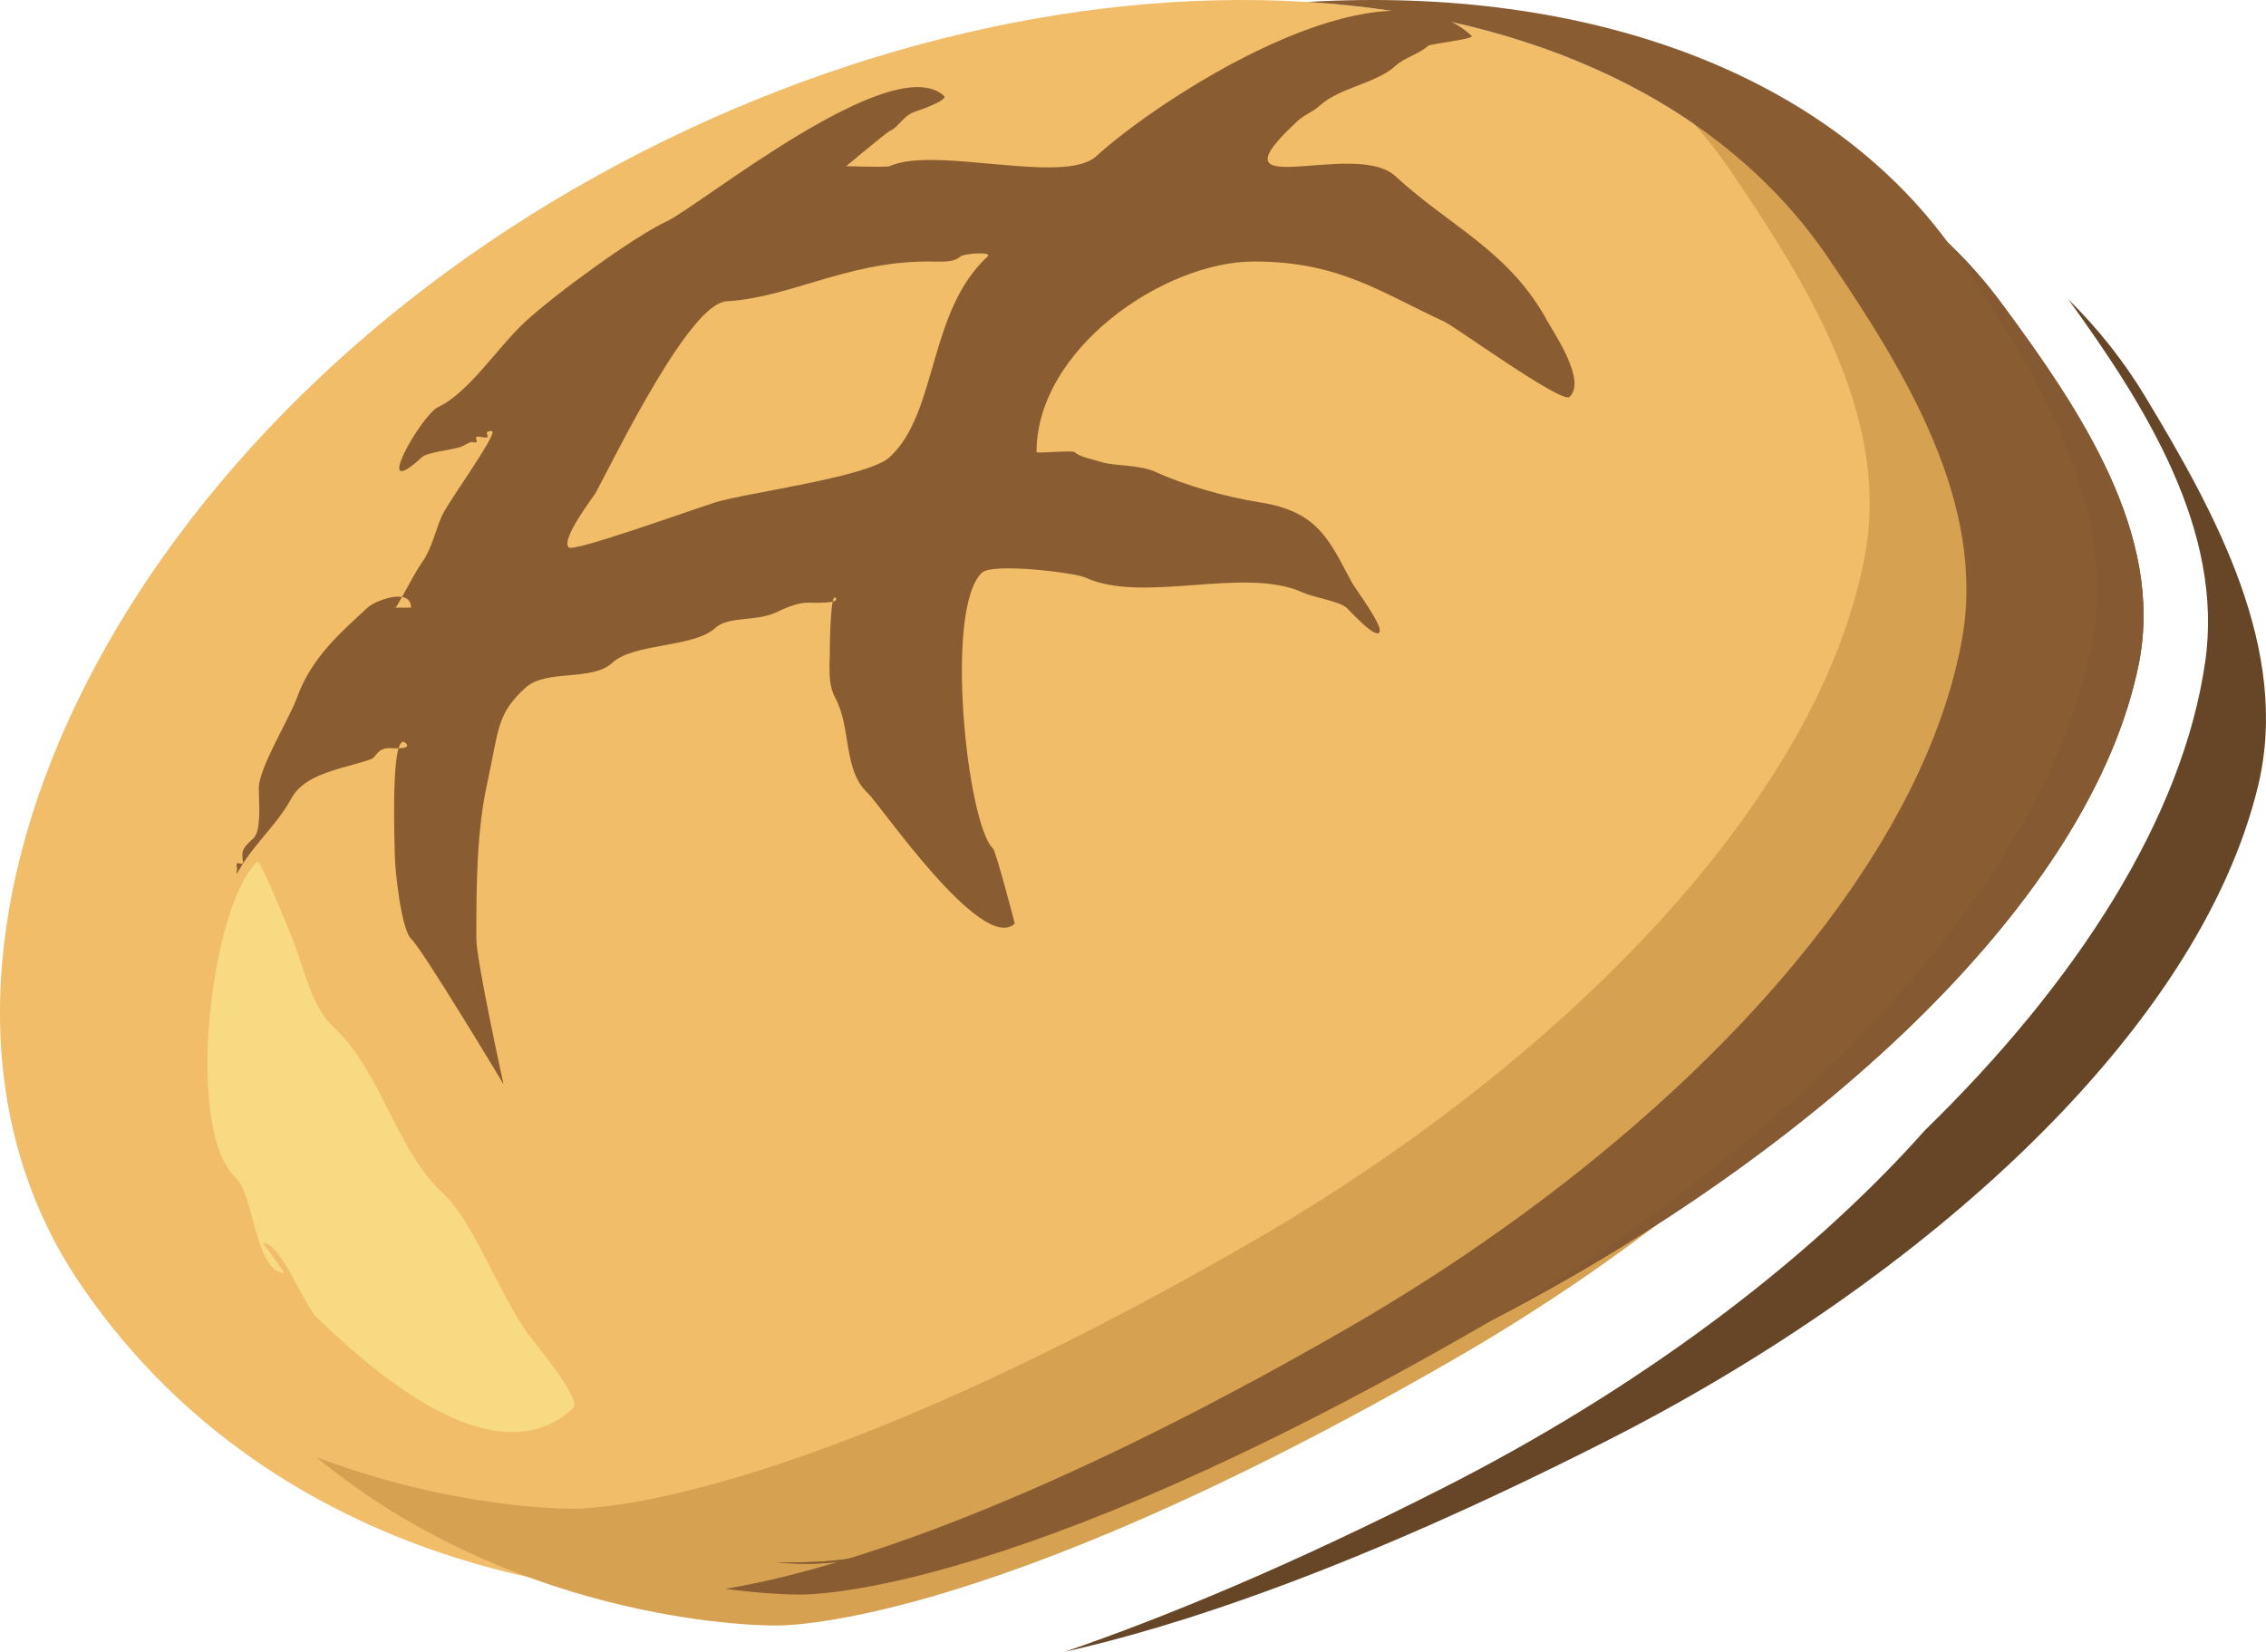 <?xml version="1.0" encoding="UTF-8" standalone="no"?>
<svg
   width="173.939"
   height="126.822"
   viewBox="0 0 173.939 126.822"
   version="1.1"
   id="svg1968"
   sodipodi:docname="4.svg"
   inkscape:version="1.1 (c68e22c387, 2021-05-23)"
   xmlns:inkscape="http://www.inkscape.org/namespaces/inkscape"
   xmlns:sodipodi="http://sodipodi.sourceforge.net/DTD/sodipodi-0.dtd"
   xmlns:xlink="http://www.w3.org/1999/xlink"
   xmlns="http://www.w3.org/2000/svg"
   xmlns:svg="http://www.w3.org/2000/svg">
  <sodipodi:namedview
     id="namedview1970"
     pagecolor="#ffffff"
     bordercolor="#666666"
     borderopacity="1.0"
     inkscape:pageshadow="2"
     inkscape:pageopacity="0.0"
     inkscape:pagecheckerboard="0"
     showgrid="false"
     inkscape:zoom="4.02954"
     inkscape:cx="85.741797"
     inkscape:cy="62.414072"
     inkscape:window-width="1920"
     inkscape:window-height="1017"
     inkscape:window-x="-8"
     inkscape:window-y="-8"
     inkscape:window-maximized="1"
     inkscape:current-layer="svg1968" />
  <defs
     id="defs1951">
    <rect
       width="190"
       height="146"
       id="artboard_1"
       x="0"
       y="0" />
    <clipPath
       id="clip_1">
      <use
         xlink:href="#artboard_1"
         clip-rule="evenodd"
         id="use1948"
         x="0"
         y="0"
         width="100%"
         height="100%" />
    </clipPath>
  </defs>
  <use
     xlink:href="#artboard_1"
     stroke="none"
     fill="#ffffff"
     fill-opacity="0"
     id="use1953"
     x="0"
     y="0"
     width="100%"
     height="100%"
     transform="translate(-9.152,-10.931)" />
  <g
     id="Group-3"
     transform="translate(-21.038,-27.404)">
    <path
       d="M 0.024,51.243 C -1.051,22.068 34.435,-1.439 76.838,0.069 119.242,1.577 154.487,26.45 155.561,55.625 c 0.384,10.424 0.355,22.435 -6.918,30.353 -13.084,14.241 -40.66,20.711 -67.913,19.742 -42.403,-1.507 -55.126,-10.335 -55.126,-10.335 0,0 -24.506,-14.968 -25.581,-44.143 z"
       transform="rotate(-32,143.86,41.251)"
       id="Ellipse-6"
       fill="#f1bd68"
       fill-rule="evenodd"
       stroke="none" />
    <path
       d="M -1.62485e-7,105.808 C 15.946,118.933 35.126,118.737 35.126,118.737 c 0,0 15.467,0.744 52.226,-20.447 23.625,-13.62 43.583,-33.721 47.131,-52.731 1.972,-10.569 -4.368,-20.77 -10.218,-29.407 C 119.191,8.659 111.551,3.257 102.33,-9.62519e-6 104.734,2.131 106.858,4.527 108.66,7.187 114.51,15.823 120.849,26.025 118.877,36.594 115.329,55.604 95.371,75.705 71.746,89.325 34.988,110.516 19.521,109.772 19.521,109.772 c 0,0 -8.848,0.09 -19.521,-3.964 z"
       transform="translate(45.311,33.467)"
       id="Ellipse-3-Difference"
       fill="#d6a151"
       fill-rule="evenodd"
       stroke="none" />
    <g
       id="Group-2"
       transform="translate(39.191,28.219)">
      <path
         d="m 13.402,45.837 c 0,-1.558 -2.702,-0.588 -3.34,0 -2.23,2.058 -4.328,3.891 -5.427,6.933 -0.577,1.597 -2.922,5.377 -2.922,6.933 0,0.939 0.224,3.26 -0.417,3.851 -0.267,0.246 -0.835,0.711 -0.835,1.155 0,0.128 0,0.257 0,0.385 0,0.128 0.098,0.294 0,0.385 -0.098,0.091 -0.319,-0.091 -0.417,0 -0.098,0.091 0,0.257 0,0.385 0,0.128 -0.062,0.5 0,0.385 C 1.258,64.009 3.056,62.618 4.218,60.473 c 0.77,-1.422 2.588,-1.951 3.757,-2.311 0.356,-0.109 2.327,-0.606 2.505,-0.77 0.291,-0.269 0.462,-0.77 1.252,-0.77 0.148,0 1.828,0.146 1.252,-0.385 -1.199,-1.106 -0.835,7.977 -0.835,8.473 0,1.282 0.512,5.865 1.252,6.548 0.88,0.812 7.097,11.169 7.097,11.169 0,0 -2.087,-9.479 -2.087,-11.169 0,-4.126 0.017,-8.166 0.835,-11.94 0.922,-4.253 0.726,-5.291 2.922,-7.318 1.6,-1.476 5.096,-0.464 6.679,-1.926 1.679,-1.549 6.232,-1.127 7.932,-2.696 0.952,-0.879 3.117,-0.475 4.592,-1.155 0.693,-0.32 1.633,-0.77 2.505,-0.77 0.258,0 2.62,0.107 2.087,-0.385 -0.35,-0.323 -0.417,3.324 -0.417,3.852 0,1.348 -0.192,2.727 0.417,3.851 1.254,2.313 0.573,5.535 2.505,7.318 0.919,0.848 8.749,12.341 11.271,10.014 0.016,-0.014 -1.453,-5.577 -1.67,-5.777 -1.972,-1.819 -3.785,-18.461 -0.835,-21.183 0.813,-0.75 7.099,9e-4 7.932,0.385 4.449,2.053 12.231,-0.906 16.698,1.155 0.766,0.353 2.824,0.68 3.34,1.155 0.284,0.262 2.102,2.297 2.505,1.926 0.428,-0.395 -1.814,-3.348 -2.087,-3.852 C 83.893,40.718 83.082,38.449 78.527,37.749 76.013,37.362 72.765,36.439 70.595,35.438 69.303,34.842 67.46,34.987 66.42,34.668 c -0.905,-0.278 -1.685,-0.399 -2.087,-0.77 -0.169,-0.155 -2.922,0.117 -2.922,0 0,-7.917 9.782,-14.636 16.698,-14.636 6.514,0 9.719,2.365 14.611,4.622 0.827,0.382 9.015,6.319 9.602,5.777 1.342,-1.238 -1.234,-4.972 -1.67,-5.777 C 97.705,18.446 93.212,16.634 88.963,12.714 85.817,9.811 74.308,15.066 81.449,8.478 82.022,7.949 82.611,7.791 83.119,7.322 84.668,5.893 87.494,5.597 88.963,4.241 89.659,3.599 90.772,3.342 91.468,2.701 91.642,2.54 95.087,2.188 94.808,1.93 87.765,-4.567 70.433,7.087 66.003,11.174 c -2.446,2.257 -12.421,-0.818 -15.864,0.77 -0.222,0.102 -3.34,0 -3.34,0 0,0 3.068,-2.571 3.34,-2.696 0.797,-0.368 0.989,-1.203 2.087,-1.541 0.311,-0.096 2.42,-0.848 2.087,-1.155 -3.949,-3.643 -18.811,8.485 -21.291,9.629 -2.475,1.142 -8.544,5.571 -10.854,7.703 -2.085,1.923 -4.369,5.482 -6.679,6.548 -1.292,0.596 -5.253,7.543 -1.252,3.852 0.398,-0.367 2.199,-0.548 2.922,-0.77 0.295,-0.091 0.54,-0.294 0.835,-0.385 0.132,-0.041 0.319,0.091 0.417,0 0.098,-0.091 -0.098,-0.294 0,-0.385 0.098,-0.091 0.278,0 0.417,0 0.139,0 0.319,0.091 0.417,0 0.098,-0.091 -0.098,-0.294 0,-0.385 0.098,-0.091 0.417,-0.128 0.417,0 0,0.639 -3.156,5.054 -3.757,6.162 -0.588,1.084 -0.826,2.683 -1.67,3.852 -0.661,0.915 -2.087,3.837 -2.087,3.466"
         id="Vector"
         fill="#8a5c31"
         fill-rule="evenodd"
         stroke="none" />
      <path
         d="m 12.214,3.707 c -2.797,0 -8.665,12.137 -10.019,14.636 -0.19,0.351 -2.744,3.631 -2.087,4.237 0.405,0.374 9.561,-2.94 11.272,-3.466 2.456,-0.755 11.692,-1.928 13.359,-3.466 3.706,-3.419 2.922,-11.169 7.514,-15.406 0.435,-0.401 -1.84,-0.228 -2.087,0 -0.533,0.491 -1.41,0.385 -2.505,0.385 -6.57,0 -10.991,3.081 -16.281,3.081"
         transform="translate(25.401,18.636)"
         id="Vector-2"
         fill="#f1bd68"
         fill-rule="evenodd"
         stroke="none" />
    </g>
    <path
       d="m 4.256,29.276 c 1.415,0 3.141,4.823 4.175,5.777 2.566,2.367 13.12,12.93 19.621,6.933 0.772,-0.712 -3.075,-5.114 -3.757,-6.162 -2.281,-3.507 -3.979,-8.293 -6.262,-10.399 C 14.496,22.162 13.31,16.061 9.683,12.715 8.093,11.248 7.493,8.579 6.761,6.552 6.434,5.649 4.049,-0.189 3.838,0.005 0.248,3.317 -1.811,20.597 2.168,24.269 c 1.411,1.302 1.507,7.318 3.757,7.318"
       transform="translate(36.962,93.55)"
       id="path1960"
       fill="#f7da82"
       fill-rule="evenodd"
       stroke="none" />
    <path
       d="M -1.3629e-4,109.286 C 1.464,109.381 2.296,109.373 2.296,109.373 c 0,0 15.931,0.706 53.788,-19.283 C 80.415,77.244 100.968,58.282 104.618,40.344 106.648,30.371 100.116,20.743 94.089,12.592 90.154,7.271 84.723,3.066 78.228,1.77754e-5 80.155,1.435 81.934,3.024 83.545,4.767 90.545,12.341 98.229,21.34 97.443,31.438 96.028,49.604 77.933,70.285 55.326,85.216 20.15,108.448 4.221,109.156 4.221,109.156 c 0,0 -1.568,0.154 -4.221,0.13 z"
       transform="translate(80.583,38.089)"
       id="Ellipse-6-Difference"
       fill="#855a32"
       fill-rule="evenodd"
       stroke="none" />
    <path
       d="M -1.3629e-4,109.286 C 1.464,109.381 2.296,109.373 2.296,109.373 c 0,0 15.931,0.706 53.788,-19.283 C 80.415,77.244 100.968,58.282 104.618,40.344 106.648,30.371 100.116,20.743 94.089,12.592 90.154,7.271 84.723,3.066 78.228,1.77754e-5 80.155,1.435 81.934,3.024 83.545,4.767 90.545,12.341 98.229,21.34 97.443,31.438 96.028,49.604 77.933,70.285 55.326,85.216 20.15,108.448 4.221,109.156 4.221,109.156 c 0,0 -1.568,0.154 -4.221,0.13 z"
       transform="translate(80.583,38.089)"
       id="Ellipse-6-Difference-2"
       fill="#855a32"
       fill-rule="evenodd"
       stroke="none" />
    <path
       d="M -5.10936e-5,107.74 C 8.42,105.392 21.772,100.303 40.872,89.291 64.497,75.672 84.455,55.571 88.003,36.56 89.975,25.991 83.636,15.79 77.785,7.154 75.993,4.507 73.881,2.122 71.493,-3.28227e-4 77.844,7.873 84.371,17.099 83.451,27.26 82.356,39.361 74.83,52.416 63.858,64.288 55.091,75.26 42.447,85.532 28.531,93.554 16.978,100.215 7.528,104.709 -5.10936e-5,107.74 Z"
       transform="rotate(3,-836.221,2093.108)"
       id="Ellipse-6-Difference-3-Difference"
       fill="#664627"
       fill-rule="evenodd"
       stroke="none" />
    <path
       d="M -1.06135e-5,121.988 C 3.426,122.443 5.552,122.422 5.552,122.422 c 0,0 15.467,0.744 52.225,-20.448 C 81.402,88.355 101.36,68.254 104.908,49.243 106.88,38.675 100.541,28.473 94.691,19.836 85.034,5.578 66.088,-1.111 44.627,0.15 61.859,1.208 76.55,7.845 84.671,19.836 90.522,28.473 96.861,38.674 94.888,49.243 91.34,68.254 71.383,88.354 47.758,101.974 22.193,116.712 6.927,120.84 -1.06135e-5,121.988 Z"
       transform="translate(76.728,27.404)"
       id="Ellipse-5-Difference"
       fill="#8a5c31"
       fill-rule="evenodd"
       stroke="none" />
  </g>
</svg>
